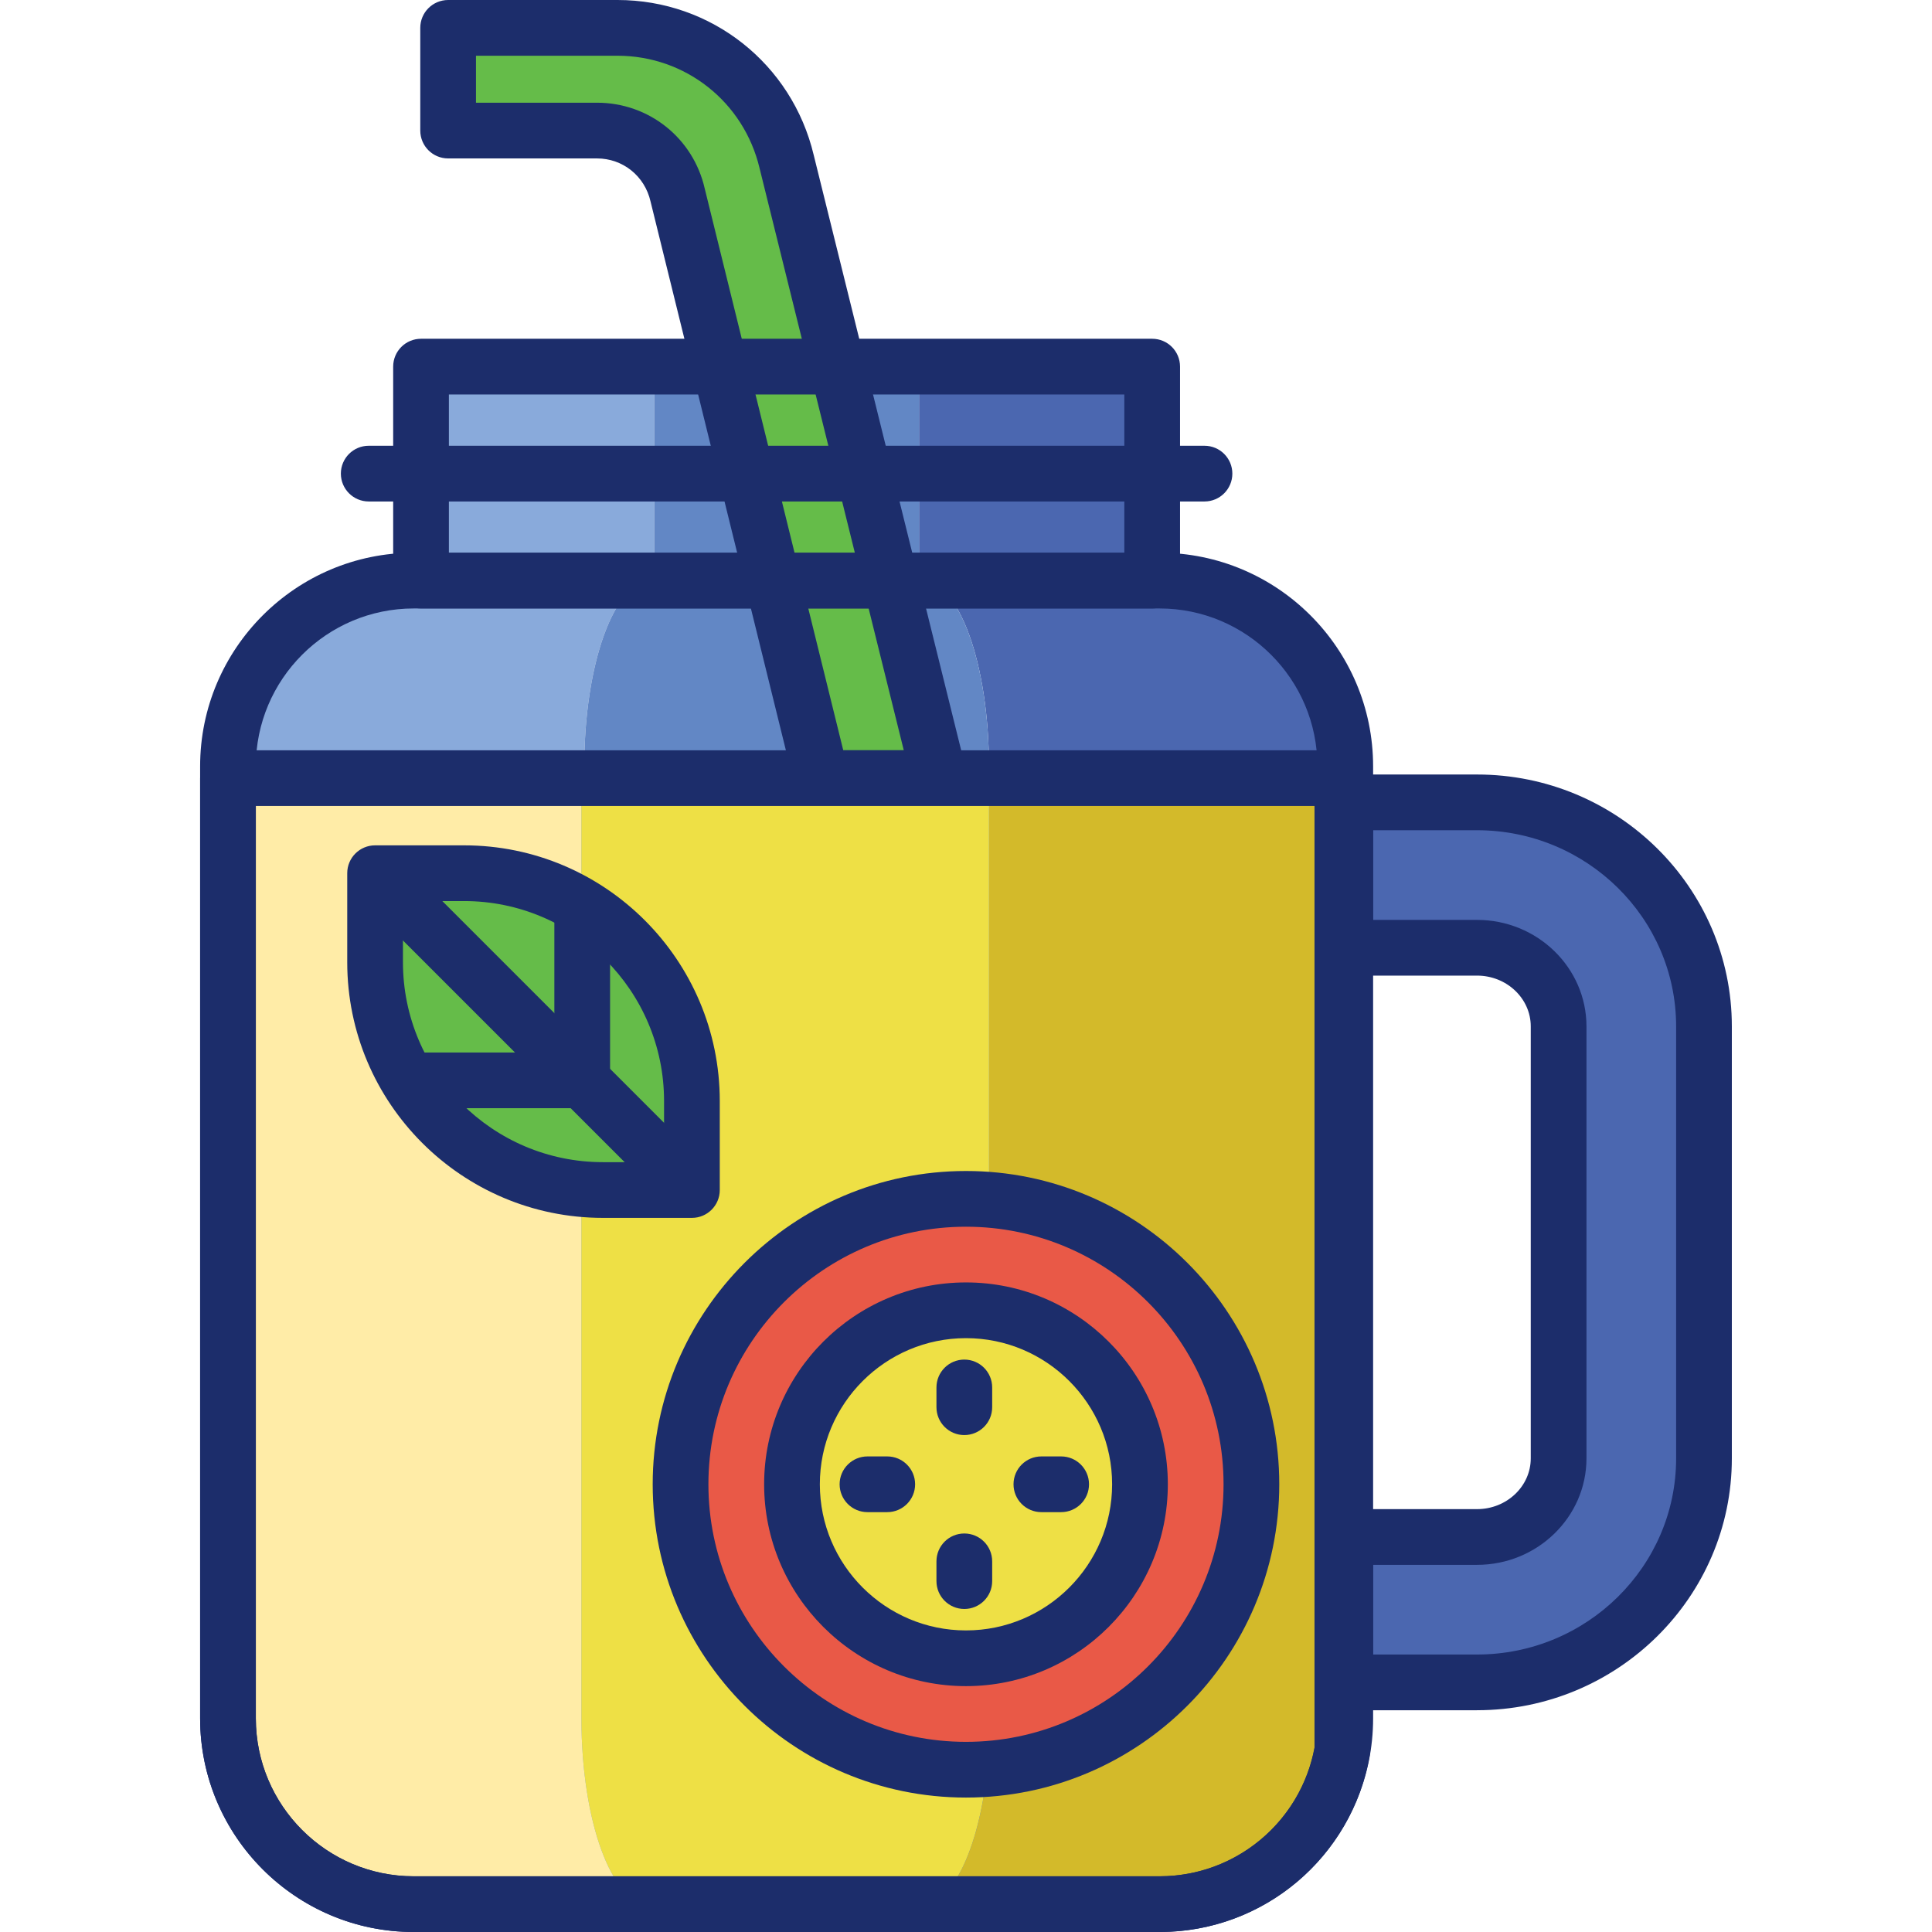 <svg height="416pt" viewBox="-43 0 416 416.098" width="416pt" xmlns="http://www.w3.org/2000/svg"><path d="m82.789 370.102v-205.055c0-22.094 6.484-40 14.488-40h.57v-46.086h-50.219v46.082h-1.578c-22.09 0-40 17.91-40 40v205.055c0 22.09 17.91 40 40 40h51.227c-8.004.004-14.488-17.906-14.488-39.996zm0 0" fill="#89aadb"/><path d="m275.062 172.809h-28.383v-7.762c0-22.094-17.91-40-40-40h-1.578v-46.086h-50.219v46.082h.57c8 0 14.488 17.91 14.488 40v205.055c0 22.09-6.488 40-14.488 40h51.227c22.09 0 40-17.91 40-40v-7.762h28.383c26.953 0 48.883-21.648 48.883-48.25v-93.027c0-26.605-21.93-48.25-48.883-48.25zm17.57 141.277c0 9.336-7.883 16.938-17.57 16.938h-28.387v-126.902h28.387c9.688 0 17.57 7.598 17.57 16.938zm0 0" fill="#4b67b0"/><path d="m169.941 370.102v-205.055c0-22.094-6.488-40-14.488-40h-.57v-46.086h-57.035v46.082h-.57c-8 0-14.488 17.91-14.488 40v205.055c0 22.09 6.484 40 14.488 40h58.176c8 .004 14.488-17.906 14.488-39.996zm0 0" fill="#6287c5"/><path d="m159.266 167.578h-25.402l-30.977-125.617c-1.84-8.102-9.043-13.84-17.363-13.84h-32.059v-22.121h36.48c17.34 0 32.398 11.898 36.418 28.781zm0 0" fill="#65bc49"/><path d="m159.266 173.582h-25.402c-2.758 0-5.164-1.883-5.824-4.562l-30.98-125.621c-1.254-5.508-5.984-9.277-11.535-9.277h-32.059c-3.316 0-6-2.688-6-6v-22.121c0-3.312 2.684-6 6-6h36.477c20.203 0 37.574 13.73 42.258 33.387l32.887 132.75c.445 1.793.043 3.688-1.098 5.141-1.137 1.453-2.879 2.305-4.723 2.305zm-20.703-12h13.035l-31.059-125.359c-3.398-14.281-15.977-24.219-30.594-24.219h-30.48v10.117h26.059c11.191 0 20.734 7.613 23.211 18.512zm0 0" fill="#1c2d6b"/><path d="m82.172 370.102v-202.516h-76.121v202.516c0 22.09 17.906 40 40 40h50.746c-8.078 0-14.625-17.91-14.625-40zm0 0" fill="#ffeca7"/><path d="m169.941 167.586v209.301c-1.18 18.852-7.172 33.211-14.402 33.211h51.141c19.773 0 36.152-14.363 39.383-33.211v-209.301zm0 0" fill="#d3ba2a"/><path d="m169.941 376.887v-209.301h-87.77v202.516c0 22.09 6.551 40 14.629 40h58.738c7.23 0 13.219-14.363 14.402-33.215zm0 0" fill="#eee045"/><path d="m206.68 416.098h-160.629c-25.367 0-46-20.633-46-46v-202.512c0-3.312 2.684-6 6-6h240.012c3.312 0 6 2.688 6 6v209.301c0 .34-.031.676-.086 1.012-3.793 22.133-22.84 38.199-45.297 38.199zm-194.629-242.512v196.516c0 18.746 15.25 34 34 34h160.629c16.426 0 30.387-11.637 33.379-27.746v-202.77zm0 0" fill="#1c2d6b"/><path d="m206.68 416.098h-160.629c-25.367 0-46-20.633-46-46v-205.051c0-25.367 20.633-46 46-46h160.629c25.367 0 46 20.633 46 46v205.051c0 25.367-20.633 46-46 46zm-160.629-285.051c-18.75 0-34 15.25-34 34v205.051c0 18.75 15.25 34 34 34h160.629c18.746 0 34-15.25 34-34v-205.051c0-18.75-15.254-34-34-34zm0 0" fill="#1c2d6b"/><path d="m205.102 131.047h-157.473c-3.316 0-6-2.688-6-6v-46.086c0-3.316 2.684-6 6-6h157.469c3.316 0 6 2.684 6 6v46.086c.004 3.312-2.684 6-5.996 6zm-151.473-12h145.469v-34.086h-145.469zm0 0" fill="#1c2d6b"/><path d="m216.363 108.004h-180c-3.312 0-6-2.688-6-6s2.688-6 6-6h180c3.316 0 6 2.688 6 6s-2.684 6-6 6zm0 0" fill="#1c2d6b"/><path d="m226.473 319.672c0 33.953-27.523 61.473-61.477 61.473-33.949 0-61.473-27.52-61.473-61.473 0-33.949 27.523-61.473 61.473-61.473 33.953 0 61.477 27.523 61.477 61.473zm0 0" fill="#e95947"/><path d="m164.996 387.145c-37.207 0-67.473-30.27-67.473-67.473s30.27-67.473 67.473-67.473 67.473 30.27 67.473 67.473-30.266 67.473-67.473 67.473zm0-122.945c-30.586 0-55.473 24.883-55.473 55.473 0 30.586 24.887 55.473 55.473 55.473 30.59 0 55.473-24.887 55.473-55.473 0-30.59-24.883-55.473-55.473-55.473zm0 0" fill="#1c2d6b"/><path d="m202.473 319.672c0 20.695-16.781 37.473-37.477 37.473-20.695 0-37.473-16.777-37.473-37.473s16.777-37.473 37.473-37.473c20.695 0 37.477 16.777 37.477 37.473zm0 0" fill="#eee045"/><g fill="#1c2d6b"><path d="m164.996 363.145c-23.969 0-43.473-19.5-43.473-43.473 0-23.969 19.504-43.473 43.473-43.473 23.973 0 43.473 19.504 43.473 43.473 0 23.973-19.5 43.473-43.473 43.473zm0-74.945c-17.352 0-31.473 14.117-31.473 31.473s14.121 31.473 31.473 31.473c17.352 0 31.473-14.121 31.473-31.473 0-17.355-14.117-31.473-31.473-31.473zm0 0"/><path d="m164.637 346.527c-3.312 0-6-2.688-6-6v-4.258c0-3.316 2.688-6 6-6s6 2.684 6 6v4.258c0 3.316-2.684 6-6 6zm0 0"/><path d="m164.637 309.074c-3.312 0-6-2.684-6-6v-4.258c0-3.312 2.688-6 6-6s6 2.688 6 6v4.258c0 3.316-2.684 6-6 6zm0 0"/><path d="m148.039 325.672h-4.258c-3.312 0-6-2.688-6-6s2.688-6 6-6h4.258c3.316 0 6 2.688 6 6s-2.684 6-6 6zm0 0"/><path d="m185.492 325.672h-4.258c-3.316 0-6-2.688-6-6s2.684-6 6-6h4.258c3.312 0 6 2.688 6 6s-2.688 6-6 6zm0 0"/></g><path d="m105.969 256.297h-19.172c-27.098 0-49.062-21.965-49.062-49.062v-19.172h19.168c27.098 0 49.066 21.969 49.066 49.066zm0 0" fill="#65bc49"/><path d="m105.969 262.297h-19.172c-30.363 0-55.062-24.699-55.062-55.062v-19.172c0-3.312 2.684-6 6-6h19.168c30.363 0 55.066 24.703 55.066 55.066v19.168c0 3.316-2.688 6-6 6zm-62.234-68.234v13.172c0 23.746 19.316 43.062 43.062 43.062h13.172v-13.168c0-23.746-19.32-43.066-43.066-43.066zm0 0" fill="#1c2d6b"/><path d="m33.488 192.305 8.484-8.484 68.234 68.234-8.484 8.484zm0 0" fill="#1c2d6b"/><path d="m82.344 238.676h-37.508v-12h31.508v-31.512h12v37.512c0 3.316-2.684 6-6 6zm0 0" fill="#1c2d6b"/><path d="m275.062 368.336h-28.383c-3.312 0-6-2.688-6-6v-31.312c0-3.312 2.688-6 6-6h28.383c6.379 0 11.57-4.906 11.57-10.938v-93.027c0-6.031-5.191-10.938-11.57-10.938h-28.383c-3.312 0-6-2.684-6-6v-31.312c0-3.312 2.688-6 6-6h28.383c30.262 0 54.879 24.336 54.879 54.25v93.027c.004 29.91-24.617 54.25-54.879 54.25zm-22.383-12h22.383c23.645 0 42.879-18.957 42.879-42.25v-93.027c0-23.293-19.234-42.25-42.879-42.25h-22.383v19.312h22.383c12.996 0 23.57 10.289 23.57 22.938v93.027c0 12.645-10.574 22.938-23.57 22.938h-22.383zm0 0" fill="#1c2d6b"/></svg>